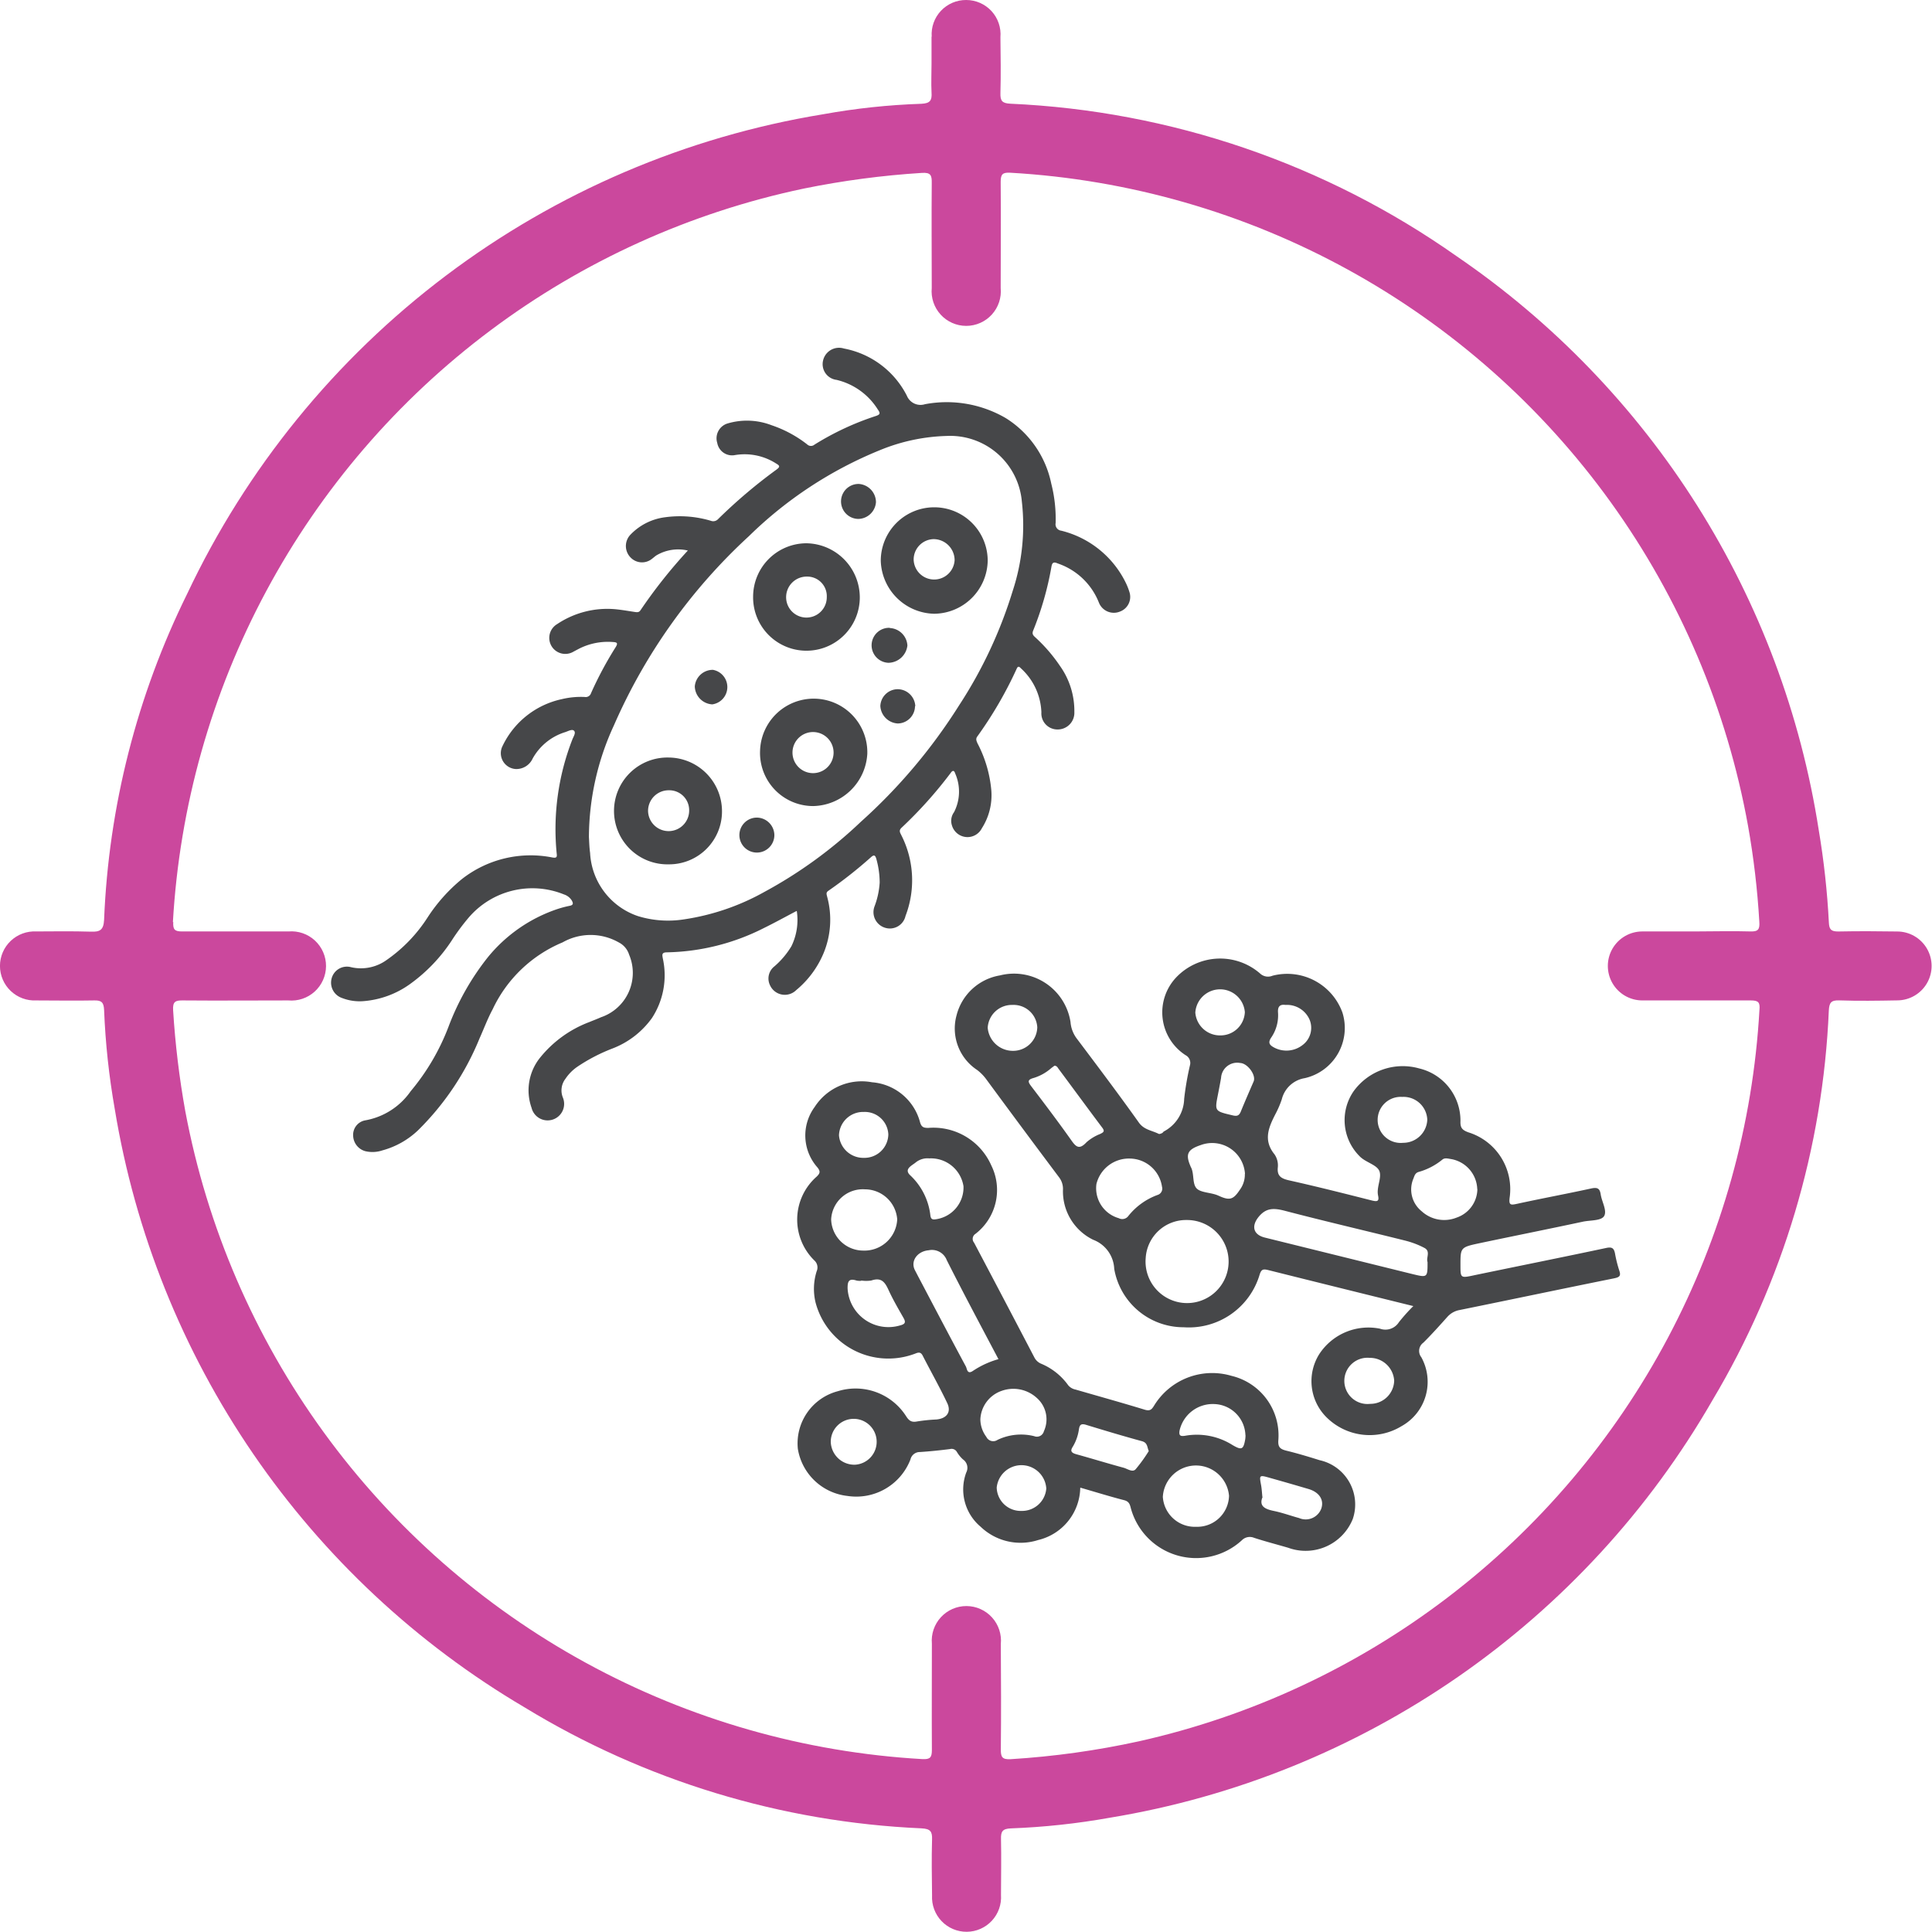 <svg xmlns="http://www.w3.org/2000/svg" xmlns:xlink="http://www.w3.org/1999/xlink" width="44.193" height="44.194" viewBox="0 0 44.193 44.194">
  <defs>
    <clipPath id="clip-path">
      <path id="Path_19" data-name="Path 19" d="M944.353,92.556a18.208,18.208,0,0,1,14.433-16.781,19.717,19.717,0,0,1,2.7-.358c.2-.013.228.054.225.226-.007.8,0,1.6,0,2.407a.792.792,0,1,0,1.577,0c0-.81.007-1.62,0-2.429,0-.174.044-.218.22-.208a18.2,18.2,0,0,1,16.875,14.94,18.716,18.716,0,0,1,.258,2.191c.012.169-.02.23-.2.224-.425-.013-.85,0-1.276,0-.4,0-.8,0-1.2,0a.789.789,0,1,0,0,1.578c.825,0,1.651,0,2.479,0,.173,0,.217.041.2.217a18.2,18.2,0,0,1-14.19,16.729,19.222,19.222,0,0,1-2.937.41c-.2.011-.227-.053-.226-.227.009-.8.005-1.6,0-2.406a.792.792,0,1,0-1.577-.007c0,.809-.005,1.619,0,2.429,0,.172-.039.218-.219.209a18.212,18.212,0,0,1-16.858-14.817,19.962,19.962,0,0,1-.279-2.312c-.012-.2.053-.228.227-.225.8.007,1.6,0,2.406,0a.792.792,0,1,0,.008-1.578c-.81,0-1.62,0-2.431,0h-.007c-.164,0-.21-.04-.2-.217M961.706,72.3c0,.205,0,.409,0,.615h0c0,.22-.011.442,0,.662.013.181-.031.25-.233.259a15.488,15.488,0,0,0-2.243.239,19.586,19.586,0,0,0-14.551,10.971,18.531,18.531,0,0,0-1.9,7.457c-.012.238-.1.277-.3.27-.417-.013-.835-.007-1.252-.005a.79.79,0,1,0,0,1.578c.441,0,.883.009,1.325,0,.169-.005.219.047.227.217a16.9,16.9,0,0,0,.244,2.267,19.571,19.571,0,0,0,9.378,13.689,19.041,19.041,0,0,0,9.078,2.765c.2.011.246.071.239.256-.013.426-.005.852,0,1.278a.79.79,0,1,0,1.577-.012c0-.424.01-.85,0-1.277-.005-.173.035-.236.224-.244a16.234,16.234,0,0,0,2.266-.244,19.576,19.576,0,0,0,13.785-9.551,18.989,18.989,0,0,0,2.661-8.915c.01-.177.051-.236.238-.23.442.015.884.008,1.325,0a.788.788,0,1,0,0-1.576c-.449-.007-.9-.009-1.349,0-.158,0-.206-.043-.213-.205A18.423,18.423,0,0,0,982,90.447a19.517,19.517,0,0,0-8.279-13.122,19.2,19.2,0,0,0-10.214-3.491c-.188-.01-.23-.067-.225-.243.012-.425.005-.851,0-1.277a.785.785,0,0,0-.782-.852H962.5a.785.785,0,0,0-.79.84" fill="none"/>
    </clipPath>
    <linearGradient id="linear-gradient" x1="12.989" y1="11.542" x2="13.017" y2="11.542" gradientUnits="objectBoundingBox">
      <stop offset="0" stop-color="#cb489d"/>
      <stop offset="0.04" stop-color="#c5449b"/>
      <stop offset="0.295" stop-color="#a63091"/>
      <stop offset="0.545" stop-color="#902289"/>
      <stop offset="0.783" stop-color="#831985"/>
      <stop offset="1" stop-color="#7f1784"/>
    </linearGradient>
  </defs>
  <g id="Group_29" data-name="Group 29" transform="translate(-940.398 -71.462)">
    <g id="Group_28" data-name="Group 28">
      <g id="Group_27" data-name="Group 27" clip-path="url(#clip-path)">
        <rect id="Rectangle_13" data-name="Rectangle 13" width="44.202" height="44.195" transform="translate(940.397 71.462)" fill="url(#linear-gradient)"/>
      </g>
    </g>
    <path id="Path_20" data-name="Path 20" d="M958.619,92.3c-.26.136-.5.269-.751.392a5.1,5.1,0,0,1-2.214.554c-.129,0-.107.064-.094.142a1.788,1.788,0,0,1-.25,1.362,1.984,1.984,0,0,1-.893.692,4,4,0,0,0-.814.422,1.034,1.034,0,0,0-.272.276.435.435,0,0,0-.057.429.378.378,0,1,1-.717.233,1.192,1.192,0,0,1,.2-1.153,2.64,2.64,0,0,1,1.121-.808c.088-.037.179-.07.267-.11a1.071,1.071,0,0,0,.643-1.433.471.471,0,0,0-.238-.28,1.3,1.3,0,0,0-1.283,0,3.072,3.072,0,0,0-1.6,1.531c-.116.215-.2.444-.3.666a6.269,6.269,0,0,1-1.405,2.1,1.9,1.9,0,0,1-.813.46.715.715,0,0,1-.4.018.379.379,0,0,1-.273-.355.336.336,0,0,1,.272-.348,1.605,1.605,0,0,0,1.043-.666,5.135,5.135,0,0,0,.864-1.47,5.886,5.886,0,0,1,.9-1.593,3.485,3.485,0,0,1,1.578-1.1,2.457,2.457,0,0,1,.3-.08c.081-.018.079-.055.047-.116a.327.327,0,0,0-.183-.144,1.918,1.918,0,0,0-2.184.537,4.955,4.955,0,0,0-.382.517,3.771,3.771,0,0,1-.952.995,2.1,2.1,0,0,1-1.062.392,1.112,1.112,0,0,1-.494-.071.371.371,0,0,1-.237-.456.361.361,0,0,1,.443-.249,1.006,1.006,0,0,0,.813-.165,3.457,3.457,0,0,0,.938-.975,3.827,3.827,0,0,1,.776-.87,2.549,2.549,0,0,1,2.076-.5c.089.015.113,0,.1-.09a5.65,5.65,0,0,1,.357-2.606c.023-.064.086-.15.042-.2s-.139.009-.208.03a1.285,1.285,0,0,0-.742.605.409.409,0,0,1-.386.238.363.363,0,0,1-.3-.53,1.957,1.957,0,0,1,1.356-1.069,1.857,1.857,0,0,1,.525-.049.127.127,0,0,0,.142-.089,8.306,8.306,0,0,1,.564-1.053c.056-.091.03-.11-.062-.115a1.457,1.457,0,0,0-.791.16l-.111.059a.366.366,0,1,1-.379-.627A2.062,2.062,0,0,1,954.5,85.4c.141.015.283.04.423.061.047.006.089.012.123-.036a11.612,11.612,0,0,1,1.086-1.37.975.975,0,0,0-.716.109c-.035.022-.066.052-.1.077a.362.362,0,0,1-.492-.025.374.374,0,0,1-.014-.514,1.326,1.326,0,0,1,.8-.408,2.481,2.481,0,0,1,1.046.08.152.152,0,0,0,.168-.038,11.817,11.817,0,0,1,1.335-1.132c.09-.066.076-.091-.01-.141a1.334,1.334,0,0,0-.953-.189.344.344,0,0,1-.391-.278.355.355,0,0,1,.227-.445,1.563,1.563,0,0,1,1.013.037,2.741,2.741,0,0,1,.816.439.124.124,0,0,0,.167.006,6.386,6.386,0,0,1,1.4-.654c.1-.033.114-.061.05-.149a1.528,1.528,0,0,0-.945-.679.361.361,0,0,1-.308-.442.374.374,0,0,1,.476-.275,2.038,2.038,0,0,1,1.441,1.08.337.337,0,0,0,.414.194,2.683,2.683,0,0,1,1.847.317,2.313,2.313,0,0,1,1.042,1.5,3.266,3.266,0,0,1,.1.9.148.148,0,0,0,.128.176,2.239,2.239,0,0,1,1.473,1.185,1.41,1.41,0,0,1,.088.222.357.357,0,0,1-.215.442.367.367,0,0,1-.483-.2,1.544,1.544,0,0,0-.944-.9c-.1-.045-.129-.012-.144.081a7.191,7.191,0,0,1-.419,1.46c-.029.075.005.108.05.149a3.649,3.649,0,0,1,.566.656,1.773,1.773,0,0,1,.328,1.052.381.381,0,0,1-.383.4.367.367,0,0,1-.371-.392,1.429,1.429,0,0,0-.471-1.009c-.051-.056-.074-.037-.1.025a9.178,9.178,0,0,1-.891,1.531c-.045.057-.026.1,0,.161a2.861,2.861,0,0,1,.317,1.08,1.4,1.4,0,0,1-.217.864.368.368,0,0,1-.367.2.372.372,0,0,1-.318-.268.335.335,0,0,1,.049-.3,1.028,1.028,0,0,0,.025-.888c-.017-.057-.05-.084-.1-.012a9.8,9.8,0,0,1-1.126,1.256c-.064.061-.037.105-.009.162a2.277,2.277,0,0,1,.1,1.856.367.367,0,0,1-.467.27.373.373,0,0,1-.24-.494,1.848,1.848,0,0,0,.116-.54,2.022,2.022,0,0,0-.078-.546c-.024-.082-.054-.094-.119-.036a10.034,10.034,0,0,1-.978.771c-.059.04-.038.084-.027.133a2,2,0,0,1-.087,1.307,2.194,2.194,0,0,1-.619.83.371.371,0,0,1-.6-.109.351.351,0,0,1,.1-.433,1.9,1.9,0,0,0,.388-.459,1.365,1.365,0,0,0,.125-.8m-4.756-1.7c.006.089.008.228.027.364a1.611,1.611,0,0,0,1.1,1.447,2.348,2.348,0,0,0,1.047.073,5.374,5.374,0,0,0,1.845-.631,10.3,10.3,0,0,0,2.2-1.6,12.573,12.573,0,0,0,2.25-2.667,10.264,10.264,0,0,0,1.223-2.61,4.8,4.8,0,0,0,.211-2.05,1.646,1.646,0,0,0-1.718-1.5,4.31,4.31,0,0,0-1.528.325,9.262,9.262,0,0,0-3,1.97,12.866,12.866,0,0,0-3.085,4.325,6.137,6.137,0,0,0-.572,2.557m9.122-6.323a1.236,1.236,0,0,1-1.228,1.213,1.249,1.249,0,0,1-1.218-1.212,1.223,1.223,0,1,1,2.446,0m-1.694-.027a.469.469,0,0,0,.937.015.483.483,0,0,0-.477-.483.468.468,0,0,0-.46.468m-3.672.841a1.223,1.223,0,0,1,1.221-1.214,1.24,1.24,0,0,1,1.219,1.261,1.22,1.22,0,0,1-2.44-.047m.755.025a.465.465,0,1,0,.93-.009.447.447,0,0,0-.452-.468.471.471,0,0,0-.478.477M959,89.9a1.215,1.215,0,0,1-1.216-1.266,1.227,1.227,0,0,1,2.453.07A1.267,1.267,0,0,1,959,89.9m0-.753a.47.47,0,0,0,.026-.939.47.47,0,1,0-.026.939m-3.3,2.086a1.222,1.222,0,1,1,0-2.443,1.229,1.229,0,0,1,1.213,1.223,1.209,1.209,0,0,1-1.21,1.22m0-1.694a.471.471,0,0,0-.481.476.47.47,0,1,0,.94-.024.454.454,0,0,0-.459-.452m5.047-3.716a.4.4,0,0,0-.029.8.445.445,0,0,0,.433-.395.423.423,0,0,0-.4-.4m-3.035,4.336a.4.4,0,1,0,.392.4.406.406,0,0,0-.392-.4m2.716-7.218a.42.42,0,0,0-.391-.414.4.4,0,0,0-.016.8.413.413,0,0,0,.407-.383m.9,4.67a.407.407,0,0,0-.4-.392.4.4,0,0,0-.4.384.423.423,0,0,0,.4.4.4.4,0,0,0,.393-.4m-4.625-.827a.413.413,0,0,0-.412.378.423.423,0,0,0,.4.412.4.4,0,0,0,.014-.79" fill="#464749"/>
    <path id="Path_21" data-name="Path 21" d="M972.732,101.339c-1.13-.279-2.225-.55-3.32-.824-.116-.029-.16-.024-.2.1a1.688,1.688,0,0,1-1.737,1.207,1.608,1.608,0,0,1-1.59-1.336.744.744,0,0,0-.481-.665,1.23,1.23,0,0,1-.691-1.152.436.436,0,0,0-.085-.271q-.846-1.128-1.68-2.262a1.042,1.042,0,0,0-.2-.2,1.135,1.135,0,0,1-.469-1.251,1.233,1.233,0,0,1,.99-.911,1.308,1.308,0,0,1,1.616,1.065.72.72,0,0,0,.153.392c.477.634.954,1.267,1.413,1.912.117.164.3.178.451.255.018.009.053-.006.075-.016s.028-.03.045-.04a.867.867,0,0,0,.463-.745,6.577,6.577,0,0,1,.133-.769.2.2,0,0,0-.1-.229,1.165,1.165,0,0,1-.218-1.777,1.389,1.389,0,0,1,1.927-.087.264.264,0,0,0,.278.046,1.343,1.343,0,0,1,1.6.843,1.177,1.177,0,0,1-.862,1.5.647.647,0,0,0-.525.484,2.194,2.194,0,0,1-.13.308c-.162.313-.308.617-.037.95a.445.445,0,0,1,.076.3c-.019.189.066.252.254.295.633.141,1.261.3,1.889.459.125.031.182.031.15-.114-.039-.189.088-.4.032-.552s-.318-.2-.456-.346a1.164,1.164,0,0,1-.137-1.482,1.386,1.386,0,0,1,1.5-.525,1.227,1.227,0,0,1,.946,1.2c-.006.148.028.208.183.263a1.361,1.361,0,0,1,.942,1.493c-.022.179.026.173.18.139.56-.122,1.123-.226,1.682-.348.15-.033.2,0,.221.136.025.165.144.361.083.485s-.323.1-.5.14c-.785.168-1.573.325-2.359.491-.433.092-.432.1-.432.5,0,.3,0,.3.321.231,1-.208,2.011-.41,3.013-.623.138-.03.176.012.2.121a2.882,2.882,0,0,0,.1.4c.039.117.006.149-.125.175-1.177.237-2.352.485-3.529.724a.489.489,0,0,0-.278.155c-.179.2-.358.4-.549.59a.233.233,0,0,0-.049.334,1.161,1.161,0,0,1-.453,1.578,1.4,1.4,0,0,1-1.736-.225,1.163,1.163,0,0,1-.149-1.417,1.342,1.342,0,0,1,1.394-.588.365.365,0,0,0,.432-.149,4.225,4.225,0,0,1,.327-.366m.328-1.009c-.037-.1.075-.245-.07-.323a1.974,1.974,0,0,0-.445-.169c-.911-.228-1.828-.44-2.737-.678-.26-.068-.444-.08-.623.15-.154.2-.113.394.155.46l3.365.832c.355.086.355.086.355-.272m-6.447-.093a.95.95,0,1,0,.939-.869.924.924,0,0,0-.939.869m7.584-1.575a.722.722,0,0,0-.615-.691c-.062-.01-.13-.029-.183.015a1.493,1.493,0,0,1-.545.283c-.08.025-.094.091-.117.15a.637.637,0,0,0,.187.747.762.762,0,0,0,.8.147.7.7,0,0,0,.476-.651m-7.951-.7a.765.765,0,0,0-.763.582.712.712,0,0,0,.511.782.171.171,0,0,0,.218-.049,1.517,1.517,0,0,1,.671-.483.151.151,0,0,0,.1-.186.752.752,0,0,0-.742-.646m-1.719-2.123c-.025.019-.053.039-.079.06a1.086,1.086,0,0,1-.394.219c-.143.039-.137.084-.062.184.311.408.621.818.917,1.236.11.158.186.23.352.051a1.058,1.058,0,0,1,.314-.19c.074-.038.11-.059.047-.142-.336-.447-.667-.9-1-1.347-.023-.031-.039-.071-.094-.071m4.358,2.474a.752.752,0,0,0-1.013-.659c-.3.1-.351.207-.236.477.007.019.017.037.025.054.062.153.02.361.12.462s.338.089.5.165c.252.116.336.091.484-.132a.591.591,0,0,0,.117-.367m0-3.7a.568.568,0,0,0-1.133.01.566.566,0,0,0,.585.522.556.556,0,0,0,.548-.532m3.6,1.939a.527.527,0,1,0,.019,1.05.551.551,0,0,0,.554-.526.543.543,0,0,0-.573-.524m-.184,6.491a.556.556,0,0,0-.561-.522.529.529,0,1,0,.011,1.052.545.545,0,0,0,.55-.53m-8.164-8.083a.542.542,0,0,0-.568-.512.553.553,0,0,0-.566.521.577.577,0,0,0,.566.529.553.553,0,0,0,.568-.538m4.641.816a.369.369,0,0,0-.437.341c-.022.127-.047.255-.072.383-.075.382-.074.377.337.474.109.027.15,0,.187-.088.094-.231.194-.459.293-.688.061-.144-.138-.416-.308-.422m1.035-1.328c-.128-.019-.18.04-.169.178a.9.9,0,0,1-.159.573c-.078.118-.03.172.076.227a.6.6,0,0,0,.645-.061.49.49,0,0,0,.16-.579.563.563,0,0,0-.553-.338" fill="#464749"/>
    <path id="Path_22" data-name="Path 22" d="M965.108,105.494a1.253,1.253,0,0,1-.963,1.195,1.32,1.32,0,0,1-1.318-.306,1.112,1.112,0,0,1-.327-1.238.233.233,0,0,0-.075-.3.76.76,0,0,1-.139-.171.138.138,0,0,0-.156-.066c-.229.029-.459.053-.689.068a.219.219,0,0,0-.217.17,1.329,1.329,0,0,1-1.445.834,1.292,1.292,0,0,1-1.131-1.078,1.234,1.234,0,0,1,.914-1.317,1.371,1.371,0,0,1,1.557.563c.064.1.117.156.255.129a3.79,3.79,0,0,1,.44-.045c.238-.021.35-.168.251-.376-.175-.368-.377-.725-.563-1.088-.058-.111-.133-.052-.209-.029a1.721,1.721,0,0,1-2.24-1.185,1.333,1.333,0,0,1,.026-.714.215.215,0,0,0-.051-.244,1.308,1.308,0,0,1,.052-1.921c.076-.075.088-.116.019-.206a1.1,1.1,0,0,1-.066-1.386,1.28,1.28,0,0,1,1.312-.565,1.235,1.235,0,0,1,1.1.92c.032.105.079.124.186.124a1.446,1.446,0,0,1,1.442.858,1.266,1.266,0,0,1-.364,1.567.135.135,0,0,0-.03.2q.693,1.311,1.379,2.625a.308.308,0,0,0,.158.145,1.445,1.445,0,0,1,.615.49.29.29,0,0,0,.169.1c.528.153,1.058.3,1.584.461.115.034.155,0,.209-.087a1.557,1.557,0,0,1,1.773-.688,1.4,1.4,0,0,1,1.073,1.475c-.01.152.036.2.183.237.256.062.51.139.762.218a1.036,1.036,0,0,1,.758,1.344,1.163,1.163,0,0,1-1.477.659c-.26-.076-.524-.144-.782-.228a.254.254,0,0,0-.278.056,1.547,1.547,0,0,1-2.541-.737c-.021-.084-.041-.152-.154-.18-.329-.085-.654-.186-1-.286m-1.875-2.943c-.4-.758-.8-1.505-1.181-2.262a.362.362,0,0,0-.412-.225c-.26.021-.427.248-.313.461l.063.121c.365.693.728,1.386,1.1,2.077.027.05.028.191.161.1a2.055,2.055,0,0,1,.585-.269m4.519,3.835a.727.727,0,0,0,.754-.709.759.759,0,0,0-1.514.025.732.732,0,0,0,.76.684m-8.347-7.032a.735.735,0,0,0,.731.714.75.75,0,0,0,.78-.713.741.741,0,0,0-.738-.688.725.725,0,0,0-.773.687m3.413,4.574a.677.677,0,0,0,.136.4.175.175,0,0,0,.257.07,1.245,1.245,0,0,1,.838-.085.165.165,0,0,0,.222-.112.652.652,0,0,0-.155-.756.794.794,0,0,0-.812-.168.723.723,0,0,0-.486.649m-1.163-5.966a.428.428,0,0,0-.307.085c-.082.073-.283.151-.143.293a1.486,1.486,0,0,1,.468.911c.01.1.043.119.144.1a.733.733,0,0,0,.615-.753.754.754,0,0,0-.777-.637m5.017,6.7c-.043-.1-.027-.195-.158-.231-.43-.117-.855-.245-1.281-.375-.11-.033-.144,0-.16.1a1.053,1.053,0,0,1-.14.4c-.066.1-.034.142.081.174.362.1.721.211,1.083.309.088.025.2.111.272.035a3.541,3.541,0,0,0,.3-.415m2.212-.365a.736.736,0,0,0-.707-.712.778.778,0,0,0-.8.609c-.016.106.012.136.133.115a1.528,1.528,0,0,1,1.078.213c.209.122.25.106.291-.128a.661.661,0,0,0,.007-.1m-8.791-3.528v0a.407.407,0,0,1-.105-.006c-.191-.063-.206.039-.206.176a.935.935,0,0,0,1.193.852c.125-.031.144-.072.086-.174-.121-.212-.244-.423-.345-.644-.079-.17-.159-.291-.392-.211a.809.809,0,0,1-.231,0m9.182,4.95c-.088.21.051.278.254.32s.385.11.58.163a.381.381,0,0,0,.507-.212c.071-.2-.042-.382-.3-.455q-.427-.126-.857-.247c-.264-.075-.262-.075-.218.165.015.083.019.168.029.266m-8.556-8.292a.538.538,0,0,0-.561-.514.552.552,0,0,0-.568.533.558.558,0,0,0,.567.517.547.547,0,0,0,.562-.536m3.613,8.1a.569.569,0,0,0-1.134-.023.548.548,0,0,0,.564.535.556.556,0,0,0,.57-.512m-4.373-.545a.525.525,0,1,0-.557-.525.54.54,0,0,0,.557.525" fill="#464749"/>
  </g>
</svg>
